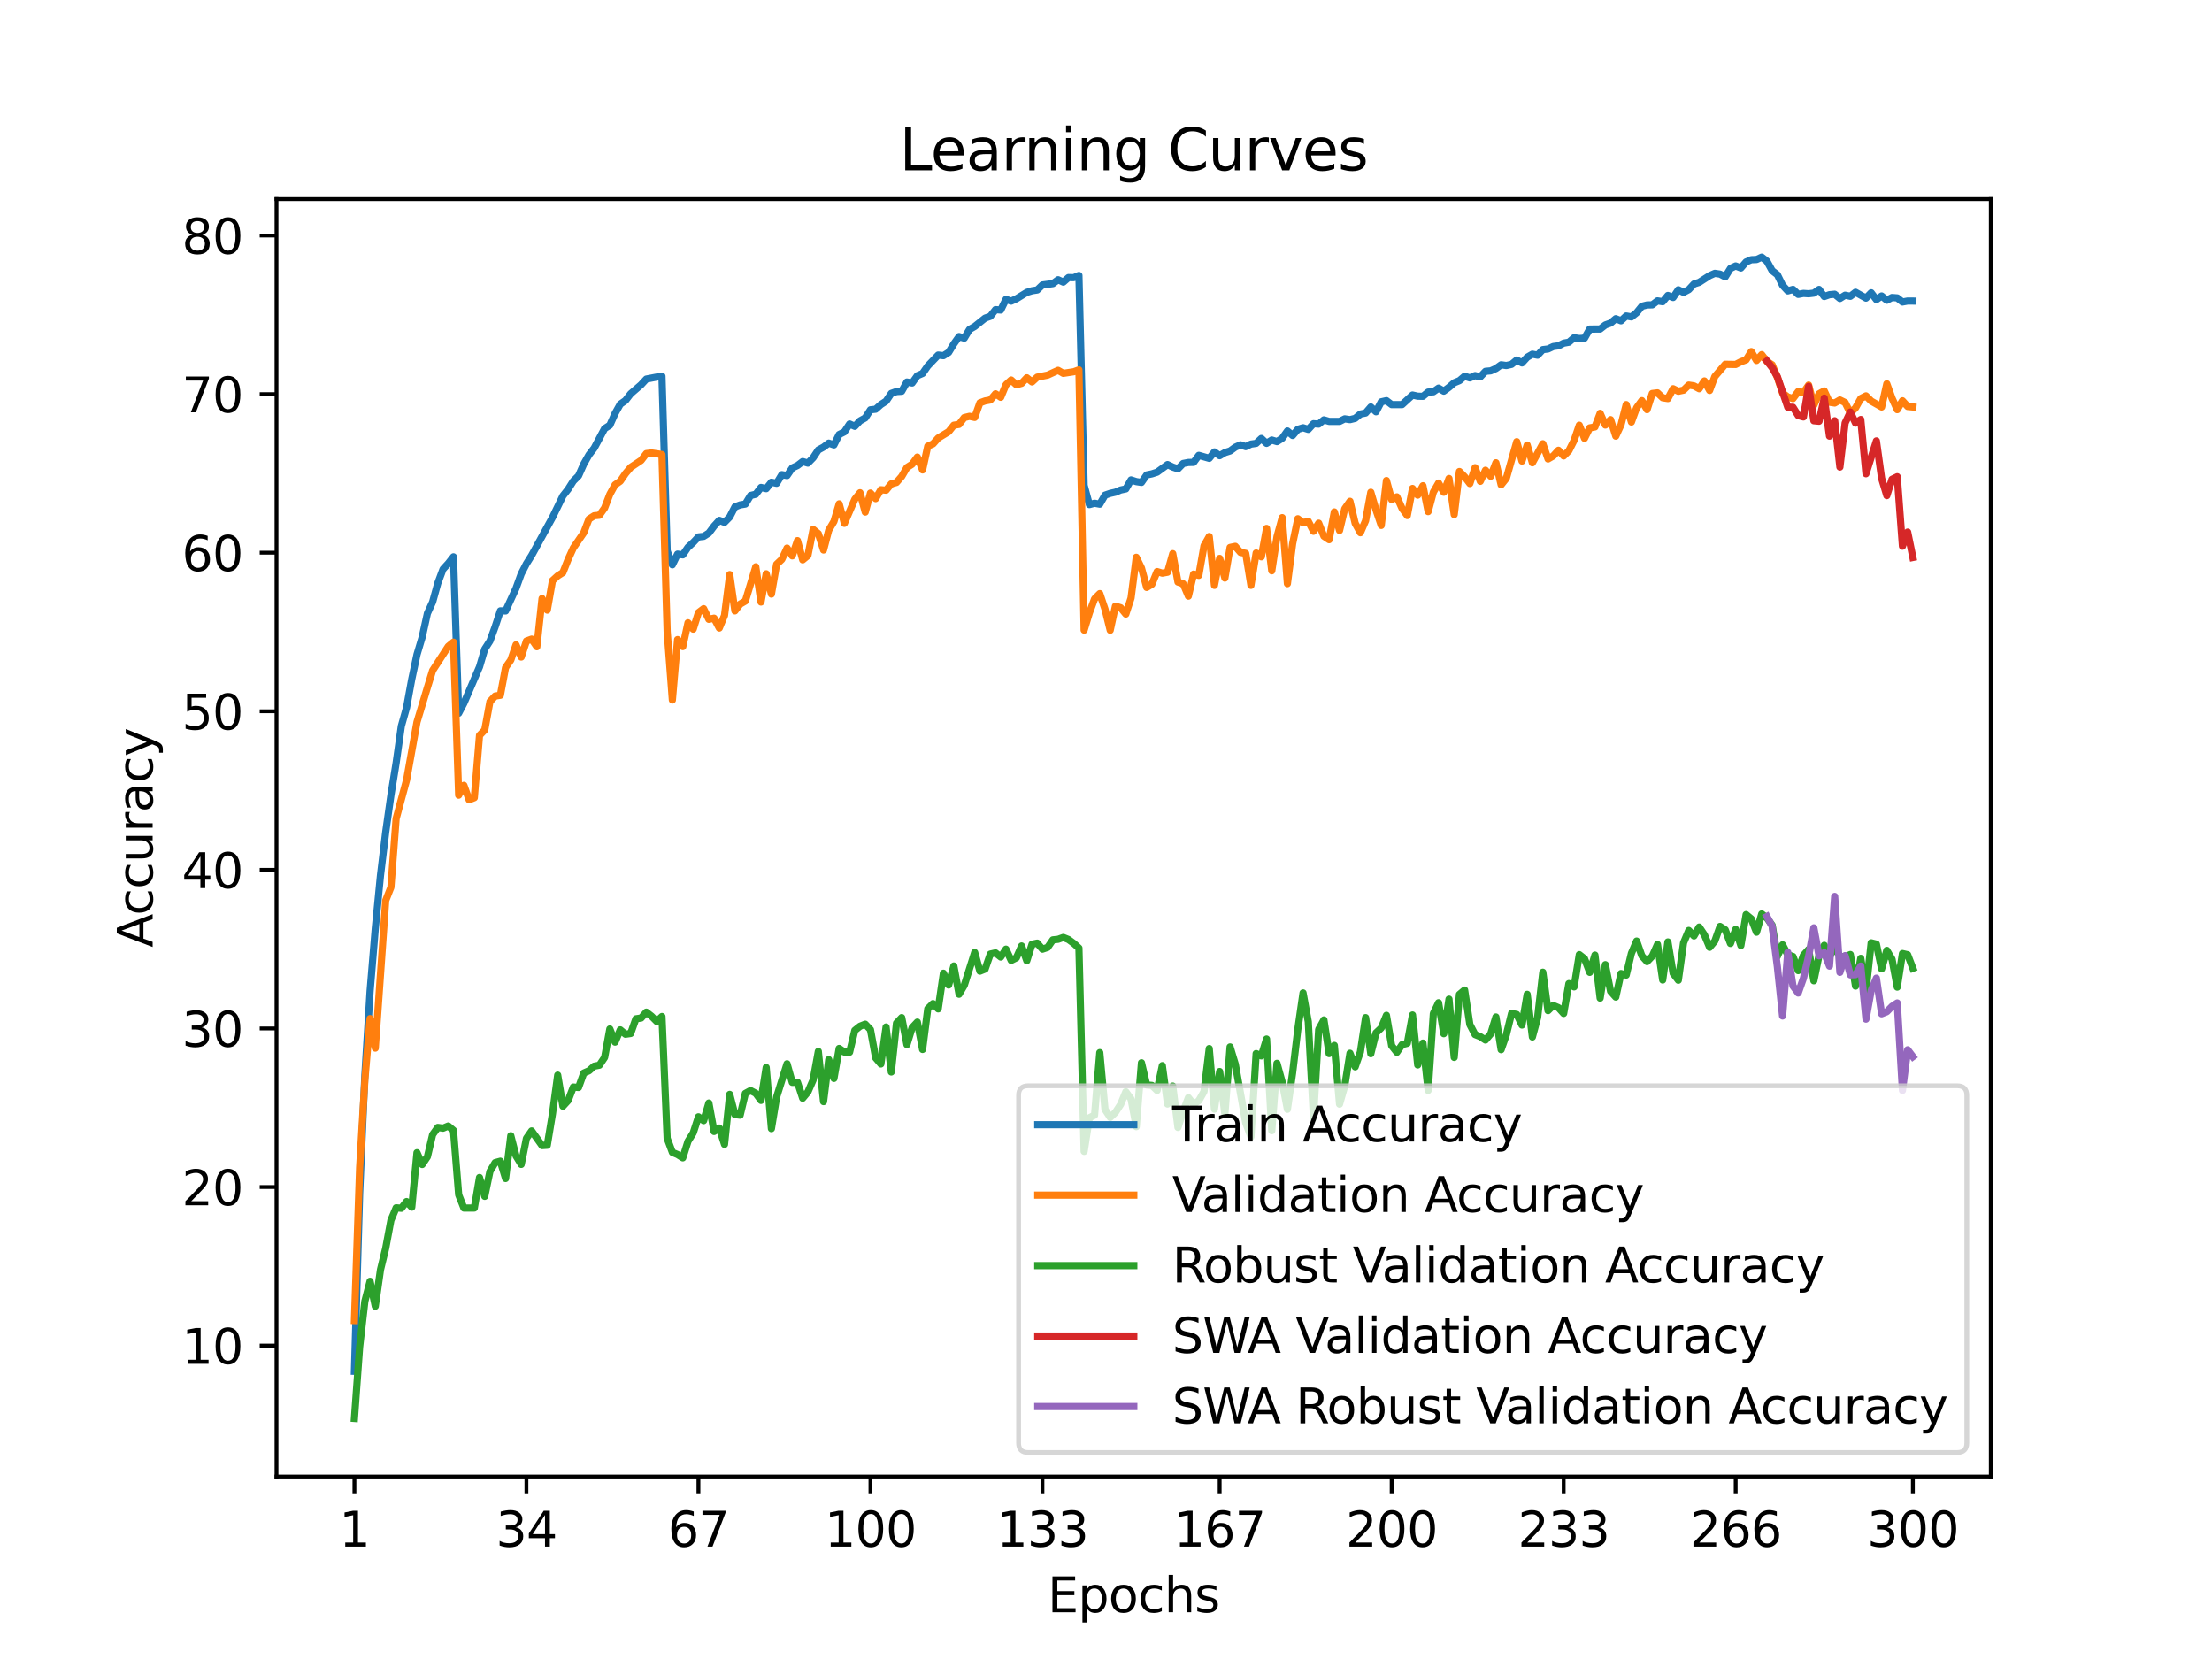 <?xml version="1.0" encoding="utf-8" standalone="no"?>
<!DOCTYPE svg PUBLIC "-//W3C//DTD SVG 1.1//EN"
  "http://www.w3.org/Graphics/SVG/1.1/DTD/svg11.dtd">
<svg xmlns:xlink="http://www.w3.org/1999/xlink" width="460.8pt" height="345.6pt" viewBox="0 0 460.8 345.6" xmlns="http://www.w3.org/2000/svg" version="1.1">
 <defs>
  <style type="text/css">*{stroke-linejoin: round; stroke-linecap: butt}</style>
 </defs>
 <g id="figure_1">
  <g id="patch_1">
   <path d="M 0 345.6 
L 460.8 345.6 
L 460.8 0 
L 0 0 
z
" style="fill: #ffffff"/>
  </g>
  <g id="axes_1">
   <g id="patch_2">
    <path d="M 57.6 307.584 
L 414.72 307.584 
L 414.72 41.472 
L 57.6 41.472 
z
" style="fill: #ffffff"/>
   </g>
   <g id="matplotlib.axis_1">
    <g id="xtick_1">
     <g id="line2d_1">
      <defs>
       <path id="m6e10085f2f" d="M 0 0 
L 0 3.5 
" style="stroke: #000000; stroke-width: 0.8"/>
      </defs>
      <g>
       <use xlink:href="#m6e10085f2f" x="73.833" y="307.584" style="stroke: #000000; stroke-width: 0.8"/>
      </g>
     </g>
     <g id="text_1">
      <!-- 1 -->
      <g transform="translate(70.651 322.182) scale(0.1 -0.1)">
       <defs>
        <path id="DejaVuSans-31" d="M 794 531 
L 1825 531 
L 1825 4091 
L 703 3866 
L 703 4441 
L 1819 4666 
L 2450 4666 
L 2450 531 
L 3481 531 
L 3481 0 
L 794 0 
L 794 531 
z
" transform="scale(0.016)"/>
       </defs>
       <use xlink:href="#DejaVuSans-31"/>
      </g>
     </g>
    </g>
    <g id="xtick_2">
     <g id="line2d_2">
      <g>
       <use xlink:href="#m6e10085f2f" x="109.664" y="307.584" style="stroke: #000000; stroke-width: 0.8"/>
      </g>
     </g>
     <g id="text_2">
      <!-- 34 -->
      <g transform="translate(103.302 322.182) scale(0.1 -0.1)">
       <defs>
        <path id="DejaVuSans-33" d="M 2597 2516 
Q 3050 2419 3304 2112 
Q 3559 1806 3559 1356 
Q 3559 666 3084 287 
Q 2609 -91 1734 -91 
Q 1441 -91 1130 -33 
Q 819 25 488 141 
L 488 750 
Q 750 597 1062 519 
Q 1375 441 1716 441 
Q 2309 441 2620 675 
Q 2931 909 2931 1356 
Q 2931 1769 2642 2001 
Q 2353 2234 1838 2234 
L 1294 2234 
L 1294 2753 
L 1863 2753 
Q 2328 2753 2575 2939 
Q 2822 3125 2822 3475 
Q 2822 3834 2567 4026 
Q 2313 4219 1838 4219 
Q 1578 4219 1281 4162 
Q 984 4106 628 3988 
L 628 4550 
Q 988 4650 1302 4700 
Q 1616 4750 1894 4750 
Q 2613 4750 3031 4423 
Q 3450 4097 3450 3541 
Q 3450 3153 3228 2886 
Q 3006 2619 2597 2516 
z
" transform="scale(0.016)"/>
        <path id="DejaVuSans-34" d="M 2419 4116 
L 825 1625 
L 2419 1625 
L 2419 4116 
z
M 2253 4666 
L 3047 4666 
L 3047 1625 
L 3713 1625 
L 3713 1100 
L 3047 1100 
L 3047 0 
L 2419 0 
L 2419 1100 
L 313 1100 
L 313 1709 
L 2253 4666 
z
" transform="scale(0.016)"/>
       </defs>
       <use xlink:href="#DejaVuSans-33"/>
       <use xlink:href="#DejaVuSans-34" x="63.623"/>
      </g>
     </g>
    </g>
    <g id="xtick_3">
     <g id="line2d_3">
      <g>
       <use xlink:href="#m6e10085f2f" x="145.496" y="307.584" style="stroke: #000000; stroke-width: 0.8"/>
      </g>
     </g>
     <g id="text_3">
      <!-- 67 -->
      <g transform="translate(139.133 322.182) scale(0.1 -0.1)">
       <defs>
        <path id="DejaVuSans-36" d="M 2113 2584 
Q 1688 2584 1439 2293 
Q 1191 2003 1191 1497 
Q 1191 994 1439 701 
Q 1688 409 2113 409 
Q 2538 409 2786 701 
Q 3034 994 3034 1497 
Q 3034 2003 2786 2293 
Q 2538 2584 2113 2584 
z
M 3366 4563 
L 3366 3988 
Q 3128 4100 2886 4159 
Q 2644 4219 2406 4219 
Q 1781 4219 1451 3797 
Q 1122 3375 1075 2522 
Q 1259 2794 1537 2939 
Q 1816 3084 2150 3084 
Q 2853 3084 3261 2657 
Q 3669 2231 3669 1497 
Q 3669 778 3244 343 
Q 2819 -91 2113 -91 
Q 1303 -91 875 529 
Q 447 1150 447 2328 
Q 447 3434 972 4092 
Q 1497 4750 2381 4750 
Q 2619 4750 2861 4703 
Q 3103 4656 3366 4563 
z
" transform="scale(0.016)"/>
        <path id="DejaVuSans-37" d="M 525 4666 
L 3525 4666 
L 3525 4397 
L 1831 0 
L 1172 0 
L 2766 4134 
L 525 4134 
L 525 4666 
z
" transform="scale(0.016)"/>
       </defs>
       <use xlink:href="#DejaVuSans-36"/>
       <use xlink:href="#DejaVuSans-37" x="63.623"/>
      </g>
     </g>
    </g>
    <g id="xtick_4">
     <g id="line2d_4">
      <g>
       <use xlink:href="#m6e10085f2f" x="181.327" y="307.584" style="stroke: #000000; stroke-width: 0.8"/>
      </g>
     </g>
     <g id="text_4">
      <!-- 100 -->
      <g transform="translate(171.783 322.182) scale(0.1 -0.1)">
       <defs>
        <path id="DejaVuSans-30" d="M 2034 4250 
Q 1547 4250 1301 3770 
Q 1056 3291 1056 2328 
Q 1056 1369 1301 889 
Q 1547 409 2034 409 
Q 2525 409 2770 889 
Q 3016 1369 3016 2328 
Q 3016 3291 2770 3770 
Q 2525 4250 2034 4250 
z
M 2034 4750 
Q 2819 4750 3233 4129 
Q 3647 3509 3647 2328 
Q 3647 1150 3233 529 
Q 2819 -91 2034 -91 
Q 1250 -91 836 529 
Q 422 1150 422 2328 
Q 422 3509 836 4129 
Q 1250 4750 2034 4750 
z
" transform="scale(0.016)"/>
       </defs>
       <use xlink:href="#DejaVuSans-31"/>
       <use xlink:href="#DejaVuSans-30" x="63.623"/>
       <use xlink:href="#DejaVuSans-30" x="127.246"/>
      </g>
     </g>
    </g>
    <g id="xtick_5">
     <g id="line2d_5">
      <g>
       <use xlink:href="#m6e10085f2f" x="217.158" y="307.584" style="stroke: #000000; stroke-width: 0.8"/>
      </g>
     </g>
     <g id="text_5">
      <!-- 133 -->
      <g transform="translate(207.615 322.182) scale(0.1 -0.1)">
       <use xlink:href="#DejaVuSans-31"/>
       <use xlink:href="#DejaVuSans-33" x="63.623"/>
       <use xlink:href="#DejaVuSans-33" x="127.246"/>
      </g>
     </g>
    </g>
    <g id="xtick_6">
     <g id="line2d_6">
      <g>
       <use xlink:href="#m6e10085f2f" x="254.076" y="307.584" style="stroke: #000000; stroke-width: 0.8"/>
      </g>
     </g>
     <g id="text_6">
      <!-- 167 -->
      <g transform="translate(244.532 322.182) scale(0.1 -0.1)">
       <use xlink:href="#DejaVuSans-31"/>
       <use xlink:href="#DejaVuSans-36" x="63.623"/>
       <use xlink:href="#DejaVuSans-37" x="127.246"/>
      </g>
     </g>
    </g>
    <g id="xtick_7">
     <g id="line2d_7">
      <g>
       <use xlink:href="#m6e10085f2f" x="289.907" y="307.584" style="stroke: #000000; stroke-width: 0.8"/>
      </g>
     </g>
     <g id="text_7">
      <!-- 200 -->
      <g transform="translate(280.363 322.182) scale(0.1 -0.1)">
       <defs>
        <path id="DejaVuSans-32" d="M 1228 531 
L 3431 531 
L 3431 0 
L 469 0 
L 469 531 
Q 828 903 1448 1529 
Q 2069 2156 2228 2338 
Q 2531 2678 2651 2914 
Q 2772 3150 2772 3378 
Q 2772 3750 2511 3984 
Q 2250 4219 1831 4219 
Q 1534 4219 1204 4116 
Q 875 4013 500 3803 
L 500 4441 
Q 881 4594 1212 4672 
Q 1544 4750 1819 4750 
Q 2544 4750 2975 4387 
Q 3406 4025 3406 3419 
Q 3406 3131 3298 2873 
Q 3191 2616 2906 2266 
Q 2828 2175 2409 1742 
Q 1991 1309 1228 531 
z
" transform="scale(0.016)"/>
       </defs>
       <use xlink:href="#DejaVuSans-32"/>
       <use xlink:href="#DejaVuSans-30" x="63.623"/>
       <use xlink:href="#DejaVuSans-30" x="127.246"/>
      </g>
     </g>
    </g>
    <g id="xtick_8">
     <g id="line2d_8">
      <g>
       <use xlink:href="#m6e10085f2f" x="325.739" y="307.584" style="stroke: #000000; stroke-width: 0.8"/>
      </g>
     </g>
     <g id="text_8">
      <!-- 233 -->
      <g transform="translate(316.195 322.182) scale(0.1 -0.1)">
       <use xlink:href="#DejaVuSans-32"/>
       <use xlink:href="#DejaVuSans-33" x="63.623"/>
       <use xlink:href="#DejaVuSans-33" x="127.246"/>
      </g>
     </g>
    </g>
    <g id="xtick_9">
     <g id="line2d_9">
      <g>
       <use xlink:href="#m6e10085f2f" x="361.57" y="307.584" style="stroke: #000000; stroke-width: 0.8"/>
      </g>
     </g>
     <g id="text_9">
      <!-- 266 -->
      <g transform="translate(352.026 322.182) scale(0.1 -0.1)">
       <use xlink:href="#DejaVuSans-32"/>
       <use xlink:href="#DejaVuSans-36" x="63.623"/>
       <use xlink:href="#DejaVuSans-36" x="127.246"/>
      </g>
     </g>
    </g>
    <g id="xtick_10">
     <g id="line2d_10">
      <g>
       <use xlink:href="#m6e10085f2f" x="398.487" y="307.584" style="stroke: #000000; stroke-width: 0.8"/>
      </g>
     </g>
     <g id="text_10">
      <!-- 300 -->
      <g transform="translate(388.944 322.182) scale(0.1 -0.1)">
       <use xlink:href="#DejaVuSans-33"/>
       <use xlink:href="#DejaVuSans-30" x="63.623"/>
       <use xlink:href="#DejaVuSans-30" x="127.246"/>
      </g>
     </g>
    </g>
    <g id="text_11">
     <!-- Epochs -->
     <g transform="translate(218.244 335.861) scale(0.1 -0.1)">
      <defs>
       <path id="DejaVuSans-45" d="M 628 4666 
L 3578 4666 
L 3578 4134 
L 1259 4134 
L 1259 2753 
L 3481 2753 
L 3481 2222 
L 1259 2222 
L 1259 531 
L 3634 531 
L 3634 0 
L 628 0 
L 628 4666 
z
" transform="scale(0.016)"/>
       <path id="DejaVuSans-70" d="M 1159 525 
L 1159 -1331 
L 581 -1331 
L 581 3500 
L 1159 3500 
L 1159 2969 
Q 1341 3281 1617 3432 
Q 1894 3584 2278 3584 
Q 2916 3584 3314 3078 
Q 3713 2572 3713 1747 
Q 3713 922 3314 415 
Q 2916 -91 2278 -91 
Q 1894 -91 1617 61 
Q 1341 213 1159 525 
z
M 3116 1747 
Q 3116 2381 2855 2742 
Q 2594 3103 2138 3103 
Q 1681 3103 1420 2742 
Q 1159 2381 1159 1747 
Q 1159 1113 1420 752 
Q 1681 391 2138 391 
Q 2594 391 2855 752 
Q 3116 1113 3116 1747 
z
" transform="scale(0.016)"/>
       <path id="DejaVuSans-6f" d="M 1959 3097 
Q 1497 3097 1228 2736 
Q 959 2375 959 1747 
Q 959 1119 1226 758 
Q 1494 397 1959 397 
Q 2419 397 2687 759 
Q 2956 1122 2956 1747 
Q 2956 2369 2687 2733 
Q 2419 3097 1959 3097 
z
M 1959 3584 
Q 2709 3584 3137 3096 
Q 3566 2609 3566 1747 
Q 3566 888 3137 398 
Q 2709 -91 1959 -91 
Q 1206 -91 779 398 
Q 353 888 353 1747 
Q 353 2609 779 3096 
Q 1206 3584 1959 3584 
z
" transform="scale(0.016)"/>
       <path id="DejaVuSans-63" d="M 3122 3366 
L 3122 2828 
Q 2878 2963 2633 3030 
Q 2388 3097 2138 3097 
Q 1578 3097 1268 2742 
Q 959 2388 959 1747 
Q 959 1106 1268 751 
Q 1578 397 2138 397 
Q 2388 397 2633 464 
Q 2878 531 3122 666 
L 3122 134 
Q 2881 22 2623 -34 
Q 2366 -91 2075 -91 
Q 1284 -91 818 406 
Q 353 903 353 1747 
Q 353 2603 823 3093 
Q 1294 3584 2113 3584 
Q 2378 3584 2631 3529 
Q 2884 3475 3122 3366 
z
" transform="scale(0.016)"/>
       <path id="DejaVuSans-68" d="M 3513 2113 
L 3513 0 
L 2938 0 
L 2938 2094 
Q 2938 2591 2744 2837 
Q 2550 3084 2163 3084 
Q 1697 3084 1428 2787 
Q 1159 2491 1159 1978 
L 1159 0 
L 581 0 
L 581 4863 
L 1159 4863 
L 1159 2956 
Q 1366 3272 1645 3428 
Q 1925 3584 2291 3584 
Q 2894 3584 3203 3211 
Q 3513 2838 3513 2113 
z
" transform="scale(0.016)"/>
       <path id="DejaVuSans-73" d="M 2834 3397 
L 2834 2853 
Q 2591 2978 2328 3040 
Q 2066 3103 1784 3103 
Q 1356 3103 1142 2972 
Q 928 2841 928 2578 
Q 928 2378 1081 2264 
Q 1234 2150 1697 2047 
L 1894 2003 
Q 2506 1872 2764 1633 
Q 3022 1394 3022 966 
Q 3022 478 2636 193 
Q 2250 -91 1575 -91 
Q 1294 -91 989 -36 
Q 684 19 347 128 
L 347 722 
Q 666 556 975 473 
Q 1284 391 1588 391 
Q 1994 391 2212 530 
Q 2431 669 2431 922 
Q 2431 1156 2273 1281 
Q 2116 1406 1581 1522 
L 1381 1569 
Q 847 1681 609 1914 
Q 372 2147 372 2553 
Q 372 3047 722 3315 
Q 1072 3584 1716 3584 
Q 2034 3584 2315 3537 
Q 2597 3491 2834 3397 
z
" transform="scale(0.016)"/>
      </defs>
      <use xlink:href="#DejaVuSans-45"/>
      <use xlink:href="#DejaVuSans-70" x="63.184"/>
      <use xlink:href="#DejaVuSans-6f" x="126.66"/>
      <use xlink:href="#DejaVuSans-63" x="187.842"/>
      <use xlink:href="#DejaVuSans-68" x="242.822"/>
      <use xlink:href="#DejaVuSans-73" x="306.201"/>
     </g>
    </g>
   </g>
   <g id="matplotlib.axis_2">
    <g id="ytick_1">
     <g id="line2d_11">
      <defs>
       <path id="mb7a55e548b" d="M 0 0 
L -3.5 0 
" style="stroke: #000000; stroke-width: 0.8"/>
      </defs>
      <g>
       <use xlink:href="#mb7a55e548b" x="57.6" y="280.314" style="stroke: #000000; stroke-width: 0.8"/>
      </g>
     </g>
     <g id="text_12">
      <!-- 10 -->
      <g transform="translate(37.875 284.114) scale(0.1 -0.1)">
       <use xlink:href="#DejaVuSans-31"/>
       <use xlink:href="#DejaVuSans-30" x="63.623"/>
      </g>
     </g>
    </g>
    <g id="ytick_2">
     <g id="line2d_12">
      <g>
       <use xlink:href="#mb7a55e548b" x="57.6" y="247.279" style="stroke: #000000; stroke-width: 0.8"/>
      </g>
     </g>
     <g id="text_13">
      <!-- 20 -->
      <g transform="translate(37.875 251.078) scale(0.1 -0.1)">
       <use xlink:href="#DejaVuSans-32"/>
       <use xlink:href="#DejaVuSans-30" x="63.623"/>
      </g>
     </g>
    </g>
    <g id="ytick_3">
     <g id="line2d_13">
      <g>
       <use xlink:href="#mb7a55e548b" x="57.6" y="214.243" style="stroke: #000000; stroke-width: 0.8"/>
      </g>
     </g>
     <g id="text_14">
      <!-- 30 -->
      <g transform="translate(37.875 218.042) scale(0.1 -0.1)">
       <use xlink:href="#DejaVuSans-33"/>
       <use xlink:href="#DejaVuSans-30" x="63.623"/>
      </g>
     </g>
    </g>
    <g id="ytick_4">
     <g id="line2d_14">
      <g>
       <use xlink:href="#mb7a55e548b" x="57.6" y="181.207" style="stroke: #000000; stroke-width: 0.8"/>
      </g>
     </g>
     <g id="text_15">
      <!-- 40 -->
      <g transform="translate(37.875 185.006) scale(0.1 -0.1)">
       <use xlink:href="#DejaVuSans-34"/>
       <use xlink:href="#DejaVuSans-30" x="63.623"/>
      </g>
     </g>
    </g>
    <g id="ytick_5">
     <g id="line2d_15">
      <g>
       <use xlink:href="#mb7a55e548b" x="57.6" y="148.171" style="stroke: #000000; stroke-width: 0.8"/>
      </g>
     </g>
     <g id="text_16">
      <!-- 50 -->
      <g transform="translate(37.875 151.971) scale(0.1 -0.1)">
       <defs>
        <path id="DejaVuSans-35" d="M 691 4666 
L 3169 4666 
L 3169 4134 
L 1269 4134 
L 1269 2991 
Q 1406 3038 1543 3061 
Q 1681 3084 1819 3084 
Q 2600 3084 3056 2656 
Q 3513 2228 3513 1497 
Q 3513 744 3044 326 
Q 2575 -91 1722 -91 
Q 1428 -91 1123 -41 
Q 819 9 494 109 
L 494 744 
Q 775 591 1075 516 
Q 1375 441 1709 441 
Q 2250 441 2565 725 
Q 2881 1009 2881 1497 
Q 2881 1984 2565 2268 
Q 2250 2553 1709 2553 
Q 1456 2553 1204 2497 
Q 953 2441 691 2322 
L 691 4666 
z
" transform="scale(0.016)"/>
       </defs>
       <use xlink:href="#DejaVuSans-35"/>
       <use xlink:href="#DejaVuSans-30" x="63.623"/>
      </g>
     </g>
    </g>
    <g id="ytick_6">
     <g id="line2d_16">
      <g>
       <use xlink:href="#mb7a55e548b" x="57.6" y="115.136" style="stroke: #000000; stroke-width: 0.8"/>
      </g>
     </g>
     <g id="text_17">
      <!-- 60 -->
      <g transform="translate(37.875 118.935) scale(0.1 -0.1)">
       <use xlink:href="#DejaVuSans-36"/>
       <use xlink:href="#DejaVuSans-30" x="63.623"/>
      </g>
     </g>
    </g>
    <g id="ytick_7">
     <g id="line2d_17">
      <g>
       <use xlink:href="#mb7a55e548b" x="57.6" y="82.1" style="stroke: #000000; stroke-width: 0.8"/>
      </g>
     </g>
     <g id="text_18">
      <!-- 70 -->
      <g transform="translate(37.875 85.899) scale(0.1 -0.1)">
       <use xlink:href="#DejaVuSans-37"/>
       <use xlink:href="#DejaVuSans-30" x="63.623"/>
      </g>
     </g>
    </g>
    <g id="ytick_8">
     <g id="line2d_18">
      <g>
       <use xlink:href="#mb7a55e548b" x="57.6" y="49.064" style="stroke: #000000; stroke-width: 0.8"/>
      </g>
     </g>
     <g id="text_19">
      <!-- 80 -->
      <g transform="translate(37.875 52.863) scale(0.1 -0.1)">
       <defs>
        <path id="DejaVuSans-38" d="M 2034 2216 
Q 1584 2216 1326 1975 
Q 1069 1734 1069 1313 
Q 1069 891 1326 650 
Q 1584 409 2034 409 
Q 2484 409 2743 651 
Q 3003 894 3003 1313 
Q 3003 1734 2745 1975 
Q 2488 2216 2034 2216 
z
M 1403 2484 
Q 997 2584 770 2862 
Q 544 3141 544 3541 
Q 544 4100 942 4425 
Q 1341 4750 2034 4750 
Q 2731 4750 3128 4425 
Q 3525 4100 3525 3541 
Q 3525 3141 3298 2862 
Q 3072 2584 2669 2484 
Q 3125 2378 3379 2068 
Q 3634 1759 3634 1313 
Q 3634 634 3220 271 
Q 2806 -91 2034 -91 
Q 1263 -91 848 271 
Q 434 634 434 1313 
Q 434 1759 690 2068 
Q 947 2378 1403 2484 
z
M 1172 3481 
Q 1172 3119 1398 2916 
Q 1625 2713 2034 2713 
Q 2441 2713 2670 2916 
Q 2900 3119 2900 3481 
Q 2900 3844 2670 4047 
Q 2441 4250 2034 4250 
Q 1625 4250 1398 4047 
Q 1172 3844 1172 3481 
z
" transform="scale(0.016)"/>
       </defs>
       <use xlink:href="#DejaVuSans-38"/>
       <use xlink:href="#DejaVuSans-30" x="63.623"/>
      </g>
     </g>
    </g>
    <g id="text_20">
     <!-- Accuracy -->
     <g transform="translate(31.795 197.356) rotate(-90) scale(0.1 -0.1)">
      <defs>
       <path id="DejaVuSans-41" d="M 2188 4044 
L 1331 1722 
L 3047 1722 
L 2188 4044 
z
M 1831 4666 
L 2547 4666 
L 4325 0 
L 3669 0 
L 3244 1197 
L 1141 1197 
L 716 0 
L 50 0 
L 1831 4666 
z
" transform="scale(0.016)"/>
       <path id="DejaVuSans-75" d="M 544 1381 
L 544 3500 
L 1119 3500 
L 1119 1403 
Q 1119 906 1312 657 
Q 1506 409 1894 409 
Q 2359 409 2629 706 
Q 2900 1003 2900 1516 
L 2900 3500 
L 3475 3500 
L 3475 0 
L 2900 0 
L 2900 538 
Q 2691 219 2414 64 
Q 2138 -91 1772 -91 
Q 1169 -91 856 284 
Q 544 659 544 1381 
z
M 1991 3584 
L 1991 3584 
z
" transform="scale(0.016)"/>
       <path id="DejaVuSans-72" d="M 2631 2963 
Q 2534 3019 2420 3045 
Q 2306 3072 2169 3072 
Q 1681 3072 1420 2755 
Q 1159 2438 1159 1844 
L 1159 0 
L 581 0 
L 581 3500 
L 1159 3500 
L 1159 2956 
Q 1341 3275 1631 3429 
Q 1922 3584 2338 3584 
Q 2397 3584 2469 3576 
Q 2541 3569 2628 3553 
L 2631 2963 
z
" transform="scale(0.016)"/>
       <path id="DejaVuSans-61" d="M 2194 1759 
Q 1497 1759 1228 1600 
Q 959 1441 959 1056 
Q 959 750 1161 570 
Q 1363 391 1709 391 
Q 2188 391 2477 730 
Q 2766 1069 2766 1631 
L 2766 1759 
L 2194 1759 
z
M 3341 1997 
L 3341 0 
L 2766 0 
L 2766 531 
Q 2569 213 2275 61 
Q 1981 -91 1556 -91 
Q 1019 -91 701 211 
Q 384 513 384 1019 
Q 384 1609 779 1909 
Q 1175 2209 1959 2209 
L 2766 2209 
L 2766 2266 
Q 2766 2663 2505 2880 
Q 2244 3097 1772 3097 
Q 1472 3097 1187 3025 
Q 903 2953 641 2809 
L 641 3341 
Q 956 3463 1253 3523 
Q 1550 3584 1831 3584 
Q 2591 3584 2966 3190 
Q 3341 2797 3341 1997 
z
" transform="scale(0.016)"/>
       <path id="DejaVuSans-79" d="M 2059 -325 
Q 1816 -950 1584 -1140 
Q 1353 -1331 966 -1331 
L 506 -1331 
L 506 -850 
L 844 -850 
Q 1081 -850 1212 -737 
Q 1344 -625 1503 -206 
L 1606 56 
L 191 3500 
L 800 3500 
L 1894 763 
L 2988 3500 
L 3597 3500 
L 2059 -325 
z
" transform="scale(0.016)"/>
      </defs>
      <use xlink:href="#DejaVuSans-41"/>
      <use xlink:href="#DejaVuSans-63" x="66.658"/>
      <use xlink:href="#DejaVuSans-63" x="121.639"/>
      <use xlink:href="#DejaVuSans-75" x="176.619"/>
      <use xlink:href="#DejaVuSans-72" x="239.998"/>
      <use xlink:href="#DejaVuSans-61" x="281.111"/>
      <use xlink:href="#DejaVuSans-63" x="342.391"/>
      <use xlink:href="#DejaVuSans-79" x="397.371"/>
     </g>
    </g>
   </g>
   <g id="line2d_19">
    <path d="M 73.833 285.663 
L 74.919 248.553 
L 76.004 224.028 
L 77.09 206.507 
L 78.176 193.43 
L 79.262 182.339 
L 80.348 173.342 
L 81.433 165.651 
L 82.519 158.931 
L 83.605 151.262 
L 84.691 147.403 
L 85.777 141.473 
L 86.862 136.361 
L 87.948 132.714 
L 89.034 127.784 
L 90.12 125.402 
L 91.206 121.474 
L 92.291 118.566 
L 93.377 117.377 
L 94.463 115.996 
L 95.549 148.576 
L 96.635 146.498 
L 99.892 138.912 
L 100.978 135.225 
L 102.064 133.53 
L 103.149 130.553 
L 104.235 127.249 
L 105.321 127.276 
L 107.493 122.551 
L 108.578 119.551 
L 109.664 117.433 
L 110.75 115.705 
L 115.093 107.786 
L 117.265 103.302 
L 118.351 101.921 
L 119.436 100.203 
L 120.522 99.113 
L 121.608 96.668 
L 122.694 94.748 
L 123.78 93.341 
L 125.951 89.277 
L 127.037 88.583 
L 128.123 86.138 
L 129.209 84.202 
L 130.294 83.436 
L 131.38 82.028 
L 133.552 80.145 
L 134.638 78.965 
L 136.809 78.549 
L 137.895 78.371 
L 138.981 114.777 
L 140.067 117.658 
L 141.152 115.431 
L 142.238 115.586 
L 143.324 114.004 
L 144.41 113.009 
L 145.496 111.853 
L 146.581 111.737 
L 147.667 111.043 
L 148.753 109.593 
L 149.839 108.4 
L 150.925 108.81 
L 152.01 107.703 
L 153.096 105.595 
L 154.182 105.182 
L 155.268 105.004 
L 156.354 103.22 
L 157.439 102.959 
L 158.525 101.544 
L 159.611 101.799 
L 160.697 100.457 
L 161.783 100.679 
L 162.868 98.878 
L 163.954 99.07 
L 165.04 97.484 
L 166.126 96.978 
L 167.212 96.152 
L 168.297 96.473 
L 169.383 95.363 
L 170.469 93.727 
L 171.555 93.136 
L 172.641 92.31 
L 173.726 92.683 
L 174.812 90.513 
L 175.898 89.971 
L 176.984 88.322 
L 178.07 88.808 
L 179.155 87.668 
L 180.241 87.063 
L 181.327 85.365 
L 182.413 85.243 
L 183.499 84.275 
L 184.584 83.571 
L 185.67 81.952 
L 186.756 81.566 
L 187.842 81.506 
L 188.928 79.583 
L 190.013 79.781 
L 191.099 78.262 
L 192.185 77.796 
L 193.271 76.233 
L 195.442 73.967 
L 196.528 74.092 
L 197.614 73.415 
L 198.7 71.637 
L 199.786 70.117 
L 200.871 70.448 
L 201.957 68.637 
L 203.043 68.01 
L 205.215 66.272 
L 206.3 65.892 
L 207.386 64.504 
L 208.472 64.583 
L 209.558 62.36 
L 210.644 62.733 
L 211.729 62.244 
L 213.901 60.909 
L 214.987 60.572 
L 216.073 60.404 
L 217.158 59.363 
L 219.33 59.082 
L 220.416 58.273 
L 221.502 58.765 
L 222.587 57.82 
L 223.673 57.843 
L 224.759 57.381 
L 225.845 101.112 
L 226.931 105.119 
L 228.016 104.835 
L 229.102 105.03 
L 230.188 103.154 
L 231.274 102.78 
L 232.36 102.539 
L 233.445 102.08 
L 234.531 101.852 
L 235.617 99.975 
L 236.703 100.329 
L 237.789 100.494 
L 238.875 98.938 
L 239.96 98.713 
L 241.046 98.363 
L 243.218 96.78 
L 244.304 97.299 
L 245.389 97.659 
L 246.475 96.549 
L 247.561 96.341 
L 248.647 96.318 
L 249.733 94.857 
L 251.904 95.478 
L 252.99 94.144 
L 254.076 94.927 
L 255.162 94.286 
L 256.247 93.939 
L 257.333 93.152 
L 258.419 92.664 
L 259.505 93.043 
L 260.591 92.515 
L 261.676 92.36 
L 262.762 91.339 
L 263.848 92.356 
L 264.934 91.666 
L 266.02 91.993 
L 267.105 91.312 
L 268.191 89.779 
L 269.277 90.717 
L 270.363 89.442 
L 271.449 89.105 
L 272.534 89.449 
L 273.62 88.266 
L 274.706 88.349 
L 275.792 87.46 
L 276.878 87.784 
L 279.049 87.79 
L 280.135 87.252 
L 281.221 87.42 
L 282.307 87.149 
L 283.392 86.254 
L 284.478 86.036 
L 285.564 84.774 
L 286.65 85.775 
L 287.736 83.707 
L 288.821 83.459 
L 289.907 84.288 
L 292.079 84.281 
L 294.25 82.292 
L 295.336 82.534 
L 296.422 82.56 
L 297.508 81.678 
L 298.594 81.615 
L 299.679 80.849 
L 300.765 81.48 
L 301.851 80.68 
L 302.937 79.735 
L 304.023 79.292 
L 305.108 78.374 
L 306.194 78.724 
L 307.28 78.239 
L 308.366 78.509 
L 309.452 77.35 
L 310.537 77.254 
L 311.623 76.772 
L 312.709 75.992 
L 313.795 76.144 
L 314.881 75.899 
L 315.966 75.001 
L 317.052 75.599 
L 318.138 74.416 
L 319.224 73.785 
L 320.31 73.993 
L 321.395 72.83 
L 322.481 72.698 
L 323.567 72.189 
L 324.653 72.04 
L 325.739 71.485 
L 326.824 71.294 
L 327.91 70.359 
L 328.996 70.524 
L 330.082 70.454 
L 331.168 68.551 
L 333.339 68.545 
L 334.425 67.696 
L 335.511 67.306 
L 336.597 66.391 
L 337.682 66.83 
L 338.768 65.826 
L 339.854 66.017 
L 340.94 65.148 
L 342.026 63.804 
L 343.111 63.529 
L 344.197 63.503 
L 345.283 62.677 
L 346.369 62.852 
L 347.455 61.55 
L 348.54 61.977 
L 349.626 60.364 
L 350.712 60.903 
L 351.798 60.334 
L 352.884 59.158 
L 353.969 58.815 
L 356.141 57.42 
L 357.227 56.938 
L 358.313 57.1 
L 359.398 57.671 
L 360.484 55.917 
L 361.57 55.402 
L 362.656 55.825 
L 363.742 54.569 
L 364.827 54.103 
L 365.913 54.067 
L 366.999 53.568 
L 368.085 54.411 
L 369.171 56.38 
L 370.256 57.222 
L 371.342 59.426 
L 372.428 60.599 
L 373.514 60.282 
L 374.6 61.326 
L 375.685 61.121 
L 376.771 61.193 
L 377.857 61.061 
L 378.943 60.292 
L 380.029 61.772 
L 381.114 61.392 
L 382.2 61.293 
L 383.286 62.181 
L 384.372 61.494 
L 385.458 61.725 
L 386.543 60.883 
L 388.715 62.105 
L 389.801 60.992 
L 390.887 62.423 
L 391.972 61.656 
L 393.058 62.551 
L 394.144 61.973 
L 395.23 62.059 
L 396.316 62.912 
L 397.401 62.713 
L 398.487 62.723 
L 398.487 62.723 
" clip-path="url(#p8d278c11f7)" style="fill: none; stroke: #1f77b4; stroke-width: 1.5; stroke-linecap: square"/>
   </g>
   <g id="line2d_20">
    <path d="M 73.833 275.095 
L 74.919 243.215 
L 76.004 225.012 
L 77.09 212.195 
L 78.176 218.339 
L 80.348 187.583 
L 81.433 184.841 
L 82.519 170.537 
L 84.691 162.509 
L 86.862 150.418 
L 89.034 143.216 
L 90.12 139.681 
L 93.377 134.66 
L 94.463 133.768 
L 95.549 165.647 
L 96.635 163.599 
L 97.72 166.605 
L 98.806 166.176 
L 99.892 153.193 
L 100.978 152.07 
L 102.064 146.156 
L 103.149 145 
L 104.235 144.835 
L 105.321 139.053 
L 106.407 137.501 
L 107.493 134.329 
L 108.578 136.873 
L 109.664 133.536 
L 110.75 133.14 
L 111.836 134.726 
L 112.922 124.683 
L 114.007 127.095 
L 115.093 120.95 
L 116.179 119.959 
L 117.265 119.265 
L 118.351 116.523 
L 119.436 114.145 
L 121.608 110.973 
L 122.694 108.132 
L 123.78 107.438 
L 124.865 107.339 
L 125.951 105.819 
L 127.037 102.978 
L 128.123 100.996 
L 129.209 100.236 
L 130.294 98.651 
L 131.38 97.362 
L 133.552 95.909 
L 134.638 94.488 
L 135.723 94.356 
L 137.895 94.686 
L 138.981 131.521 
L 140.067 145.826 
L 141.152 133.239 
L 142.238 134.693 
L 143.324 129.737 
L 144.41 131.059 
L 145.496 127.623 
L 146.581 126.797 
L 147.667 129.011 
L 148.753 128.779 
L 149.839 130.828 
L 150.925 128.218 
L 152.01 119.695 
L 153.096 127.26 
L 154.182 125.839 
L 155.268 125.211 
L 157.439 118.076 
L 158.525 125.41 
L 159.611 119.529 
L 160.697 123.758 
L 161.783 117.547 
L 162.868 116.523 
L 163.954 114.178 
L 165.04 115.796 
L 166.126 112.625 
L 167.212 116.622 
L 168.297 115.73 
L 169.383 110.279 
L 170.469 111.171 
L 171.555 114.574 
L 172.641 110.444 
L 173.726 108.628 
L 174.812 104.961 
L 175.898 109.024 
L 178.07 104.003 
L 179.155 102.648 
L 180.241 106.678 
L 181.327 102.714 
L 182.413 103.87 
L 183.499 102.02 
L 184.584 102.119 
L 185.67 100.798 
L 186.756 100.501 
L 187.842 99.245 
L 188.928 97.395 
L 190.013 96.702 
L 191.099 95.215 
L 192.185 97.891 
L 193.271 92.936 
L 194.357 92.473 
L 195.442 91.251 
L 197.614 89.929 
L 198.7 88.575 
L 199.786 88.41 
L 200.871 86.989 
L 201.957 86.725 
L 203.043 86.956 
L 204.129 83.917 
L 205.215 83.52 
L 206.3 83.322 
L 207.386 82.034 
L 208.472 82.761 
L 209.558 80.151 
L 210.644 79.16 
L 211.729 80.151 
L 212.815 79.853 
L 213.901 78.697 
L 214.987 79.556 
L 216.073 78.565 
L 218.244 78.136 
L 220.416 77.144 
L 221.502 77.772 
L 223.673 77.442 
L 224.759 77.045 
L 225.845 131.257 
L 226.931 127.689 
L 228.016 124.749 
L 229.102 123.659 
L 230.188 126.896 
L 231.274 131.29 
L 232.36 126.269 
L 233.445 126.599 
L 234.531 127.92 
L 235.617 124.584 
L 236.703 116.094 
L 237.789 118.34 
L 238.875 122.37 
L 239.96 121.71 
L 241.046 119.067 
L 242.132 119.397 
L 243.218 119.199 
L 244.304 115.334 
L 245.389 121.247 
L 246.475 121.611 
L 247.561 124.187 
L 248.647 119.595 
L 249.733 119.86 
L 250.818 113.682 
L 251.904 111.766 
L 252.99 121.941 
L 254.076 116.325 
L 255.162 120.421 
L 256.247 114.045 
L 257.333 113.814 
L 258.419 115.07 
L 259.505 115.268 
L 260.591 121.941 
L 261.676 115.202 
L 262.762 115.995 
L 263.848 110.081 
L 264.934 118.902 
L 266.02 111.799 
L 267.105 107.835 
L 268.191 121.578 
L 269.277 113.253 
L 270.363 108.066 
L 271.449 108.892 
L 272.534 108.594 
L 273.62 110.676 
L 274.706 108.991 
L 275.792 111.7 
L 276.878 112.427 
L 277.963 106.645 
L 279.049 110.511 
L 280.135 105.985 
L 281.221 104.432 
L 282.307 109.024 
L 283.392 110.973 
L 284.478 108.462 
L 285.564 102.549 
L 286.65 106.249 
L 287.736 109.453 
L 288.821 100.104 
L 289.907 104.069 
L 290.993 103.507 
L 292.079 105.919 
L 293.165 107.405 
L 294.25 101.756 
L 295.336 103.144 
L 296.422 101.194 
L 297.508 106.579 
L 298.594 102.516 
L 299.679 100.633 
L 300.765 102.549 
L 301.851 99.675 
L 302.937 107.207 
L 304.023 98.221 
L 305.108 99.311 
L 306.194 100.732 
L 307.28 97.428 
L 308.366 100.269 
L 309.452 97.957 
L 310.537 99.212 
L 311.623 96.404 
L 312.709 100.996 
L 313.795 99.642 
L 315.966 92.011 
L 317.052 96.041 
L 318.138 92.704 
L 319.224 96.404 
L 321.395 92.44 
L 322.481 95.611 
L 323.567 94.984 
L 324.653 93.794 
L 325.739 94.984 
L 326.824 93.894 
L 327.91 91.746 
L 328.996 88.575 
L 330.082 91.317 
L 331.168 89.136 
L 332.253 88.938 
L 333.339 86.097 
L 334.425 88.542 
L 335.511 87.419 
L 336.597 90.854 
L 337.682 88.509 
L 338.768 84.28 
L 339.854 87.914 
L 340.94 84.941 
L 342.026 83.454 
L 343.111 85.337 
L 344.197 81.968 
L 345.283 81.836 
L 346.369 82.86 
L 347.455 83.025 
L 348.54 80.977 
L 349.626 81.505 
L 350.712 81.274 
L 351.798 80.217 
L 352.884 80.382 
L 353.969 80.977 
L 355.055 79.358 
L 356.141 81.34 
L 357.227 78.433 
L 359.398 75.889 
L 361.57 75.922 
L 362.656 75.361 
L 363.742 74.964 
L 364.827 73.246 
L 365.913 75.096 
L 366.999 73.874 
L 368.085 75.294 
L 369.171 75.988 
L 370.256 78.631 
L 371.342 81.869 
L 372.428 82.694 
L 373.514 83.025 
L 374.6 81.571 
L 375.685 81.803 
L 376.771 80.217 
L 377.857 84.412 
L 378.943 82.034 
L 380.029 81.439 
L 381.114 83.785 
L 382.2 83.95 
L 383.286 83.322 
L 384.372 83.851 
L 385.458 86.031 
L 386.543 84.974 
L 387.629 83.025 
L 388.715 82.463 
L 389.801 83.553 
L 391.972 84.776 
L 393.058 79.952 
L 394.144 82.959 
L 395.23 85.337 
L 396.316 83.487 
L 397.401 84.677 
L 398.487 84.776 
L 398.487 84.776 
" clip-path="url(#p8d278c11f7)" style="fill: none; stroke: #ff7f0e; stroke-width: 1.5; stroke-linecap: square"/>
   </g>
   <g id="line2d_21">
    <path d="M 73.833 295.488 
L 74.919 280.588 
L 76.004 271.087 
L 77.09 266.918 
L 78.176 272.112 
L 79.262 264.503 
L 80.348 260.014 
L 81.433 254.205 
L 82.519 251.607 
L 83.605 251.699 
L 84.691 250.309 
L 85.777 251.471 
L 86.862 240.125 
L 87.948 242.585 
L 89.034 240.968 
L 90.12 236.365 
L 91.206 234.862 
L 92.291 235.021 
L 93.377 234.566 
L 94.463 235.477 
L 95.549 248.896 
L 96.635 251.653 
L 98.806 251.653 
L 99.892 245.296 
L 100.978 249.215 
L 102.064 244.021 
L 103.149 242.198 
L 104.235 241.902 
L 105.321 245.501 
L 106.407 236.593 
L 107.493 240.785 
L 108.578 242.562 
L 109.664 237.14 
L 110.75 235.591 
L 112.922 238.644 
L 114.007 238.575 
L 115.093 231.991 
L 116.179 223.971 
L 117.265 230.442 
L 118.351 229.257 
L 119.436 226.455 
L 120.522 226.546 
L 121.608 223.538 
L 122.694 223.06 
L 123.78 222.103 
L 124.865 221.898 
L 125.951 220.28 
L 127.037 214.357 
L 128.123 217.091 
L 129.209 214.539 
L 130.294 215.45 
L 131.38 215.291 
L 132.466 212.238 
L 133.552 212.078 
L 134.638 210.848 
L 135.723 211.691 
L 136.809 212.785 
L 137.895 211.759 
L 138.981 237.14 
L 140.067 240.056 
L 141.152 240.512 
L 142.238 241.195 
L 143.324 237.755 
L 144.41 236.001 
L 145.496 232.652 
L 146.581 233.449 
L 147.667 229.781 
L 148.753 235.705 
L 149.839 234.998 
L 150.925 238.393 
L 152.01 227.981 
L 153.096 232.173 
L 154.182 232.31 
L 155.268 227.776 
L 156.354 227.184 
L 157.439 227.753 
L 158.525 229.234 
L 159.611 222.376 
L 160.697 235.112 
L 161.783 228.528 
L 163.954 221.602 
L 165.04 225.475 
L 166.126 225.452 
L 167.212 228.779 
L 168.297 227.48 
L 169.383 224.974 
L 170.469 219.027 
L 171.555 229.485 
L 172.641 220.736 
L 173.726 224.655 
L 174.812 218.412 
L 175.898 219.164 
L 176.984 219.187 
L 178.07 214.653 
L 179.155 213.787 
L 180.241 213.354 
L 181.327 214.493 
L 182.413 220.372 
L 183.499 221.647 
L 184.584 213.947 
L 185.67 223.311 
L 186.756 213.149 
L 187.842 211.987 
L 188.928 217.615 
L 190.013 214.083 
L 191.099 212.921 
L 192.185 218.617 
L 193.271 210.142 
L 194.357 209.071 
L 195.442 210.165 
L 196.528 202.737 
L 197.614 205.198 
L 198.7 201.234 
L 199.786 207.112 
L 200.871 205.266 
L 203.043 198.408 
L 204.129 202.304 
L 205.215 201.872 
L 206.3 198.75 
L 207.386 198.5 
L 208.472 199.365 
L 209.558 197.725 
L 210.644 200.072 
L 211.729 199.525 
L 212.815 197.064 
L 213.901 200.14 
L 214.987 196.7 
L 216.073 196.472 
L 217.158 197.725 
L 218.244 197.36 
L 219.33 195.788 
L 220.416 195.674 
L 221.502 195.287 
L 222.587 195.72 
L 223.673 196.517 
L 224.759 197.497 
L 225.845 239.851 
L 226.931 232.857 
L 228.016 232.31 
L 229.102 219.278 
L 230.188 231.102 
L 231.274 232.766 
L 232.36 231.74 
L 233.445 230.077 
L 234.531 227.434 
L 235.617 228.938 
L 236.703 234.702 
L 237.789 221.397 
L 238.875 226.022 
L 239.96 226.113 
L 241.046 227.161 
L 242.132 221.989 
L 243.218 229.986 
L 244.304 226.25 
L 245.389 234.862 
L 246.475 231.513 
L 247.561 228.665 
L 248.647 230.032 
L 249.733 229.303 
L 250.818 227.389 
L 251.904 218.435 
L 252.99 231.057 
L 254.076 223.219 
L 255.162 232.082 
L 256.247 218.093 
L 257.333 221.693 
L 259.505 233.905 
L 260.591 236.821 
L 261.676 219.483 
L 262.762 219.961 
L 263.848 216.453 
L 264.934 235.545 
L 266.02 221.511 
L 267.105 225.429 
L 268.191 231.08 
L 269.277 223.447 
L 270.363 214.402 
L 271.449 206.838 
L 272.534 212.83 
L 273.62 232.902 
L 274.706 214.448 
L 275.792 212.466 
L 276.878 219.483 
L 277.963 217.774 
L 279.049 230.009 
L 280.135 226.227 
L 281.221 219.415 
L 282.307 222.24 
L 283.392 219.141 
L 284.478 211.987 
L 285.564 219.506 
L 286.65 215.177 
L 287.736 214.152 
L 288.821 211.509 
L 289.907 217.843 
L 290.993 219.21 
L 292.079 217.615 
L 293.165 217.341 
L 294.25 211.44 
L 295.336 221.852 
L 296.422 217.296 
L 297.508 227.161 
L 298.594 211.144 
L 299.679 208.889 
L 300.765 215.336 
L 301.851 208.137 
L 302.937 220.28 
L 304.023 207.157 
L 305.108 206.246 
L 306.194 213.423 
L 307.28 215.519 
L 308.366 215.952 
L 309.452 216.658 
L 310.537 215.382 
L 311.623 211.851 
L 312.709 218.663 
L 313.795 215.564 
L 314.881 211.122 
L 315.966 211.327 
L 317.052 213.537 
L 318.138 207.134 
L 319.224 216.02 
L 320.31 211.987 
L 321.395 202.532 
L 322.481 210.529 
L 323.567 209.458 
L 324.653 209.914 
L 325.739 211.122 
L 326.824 204.902 
L 327.91 205.585 
L 328.996 198.864 
L 330.082 199.707 
L 331.168 202.555 
L 332.253 198.955 
L 333.339 207.932 
L 334.425 200.96 
L 335.511 206.497 
L 336.597 207.704 
L 337.682 202.806 
L 338.768 203.125 
L 339.854 198.591 
L 340.94 196.039 
L 342.026 199.115 
L 343.111 200.322 
L 344.197 199.183 
L 345.283 196.745 
L 346.369 204.15 
L 347.455 196.221 
L 348.54 202.76 
L 349.626 204.195 
L 350.712 196.404 
L 351.798 193.829 
L 352.884 194.968 
L 353.969 193.123 
L 355.055 194.74 
L 356.141 197.338 
L 357.227 196.039 
L 358.313 192.986 
L 359.398 193.692 
L 360.484 196.54 
L 361.57 193.601 
L 362.656 196.973 
L 363.742 190.525 
L 364.827 191.414 
L 365.913 194.194 
L 366.999 190.389 
L 368.085 191.232 
L 369.171 192.735 
L 370.256 199.206 
L 371.342 196.814 
L 372.428 198.887 
L 373.514 199.251 
L 374.6 202.19 
L 375.685 199.001 
L 376.771 197.793 
L 377.857 204.309 
L 378.943 199.024 
L 380.029 196.928 
L 381.114 199.388 
L 382.2 197.178 
L 383.286 199.251 
L 384.372 199.32 
L 385.458 198.841 
L 386.543 205.426 
L 387.629 199.639 
L 388.715 206.428 
L 389.801 196.404 
L 390.887 196.677 
L 391.972 201.826 
L 393.058 197.976 
L 394.144 199.821 
L 395.23 205.631 
L 396.316 198.636 
L 397.401 198.887 
L 398.487 201.712 
L 398.487 201.712 
" clip-path="url(#p8d278c11f7)" style="fill: none; stroke: #2ca02c; stroke-width: 1.5; stroke-linecap: square"/>
   </g>
   <g id="line2d_22">
    <path d="M 368.085 75.195 
L 369.171 76.583 
L 370.256 78.466 
L 372.428 84.842 
L 373.514 84.842 
L 374.6 86.56 
L 375.685 86.857 
L 376.771 80.481 
L 377.857 87.65 
L 378.943 87.749 
L 380.029 82.926 
L 381.114 90.854 
L 382.2 87.65 
L 383.286 97.296 
L 384.372 88.112 
L 385.458 85.833 
L 386.543 88.145 
L 387.629 87.386 
L 388.715 98.684 
L 390.887 91.845 
L 391.972 99.642 
L 393.058 103.243 
L 394.144 99.84 
L 395.23 99.311 
L 396.316 113.781 
L 397.401 110.841 
L 398.487 116.127 
L 398.487 116.127 
" clip-path="url(#p8d278c11f7)" style="fill: none; stroke: #d62728; stroke-width: 1.5; stroke-linecap: square"/>
   </g>
   <g id="line2d_23">
    <path d="M 368.085 190.913 
L 369.171 192.963 
L 370.256 201.37 
L 371.342 211.646 
L 372.428 198.386 
L 373.514 205.403 
L 374.6 206.861 
L 375.685 203.785 
L 376.771 199.206 
L 377.857 193.282 
L 378.943 199.115 
L 380.029 198.454 
L 381.114 201.256 
L 382.2 186.743 
L 383.286 202.555 
L 384.372 199.069 
L 385.458 203.079 
L 386.543 203.033 
L 387.629 201.256 
L 388.715 212.306 
L 389.801 206.337 
L 390.887 203.763 
L 391.972 211.19 
L 393.058 210.757 
L 394.144 209.641 
L 395.23 208.934 
L 396.316 227.161 
L 397.401 218.686 
L 398.487 220.121 
L 398.487 220.121 
" clip-path="url(#p8d278c11f7)" style="fill: none; stroke: #9467bd; stroke-width: 1.5; stroke-linecap: square"/>
   </g>
   <g id="patch_3">
    <path d="M 57.6 307.584 
L 57.6 41.472 
" style="fill: none; stroke: #000000; stroke-width: 0.8; stroke-linejoin: miter; stroke-linecap: square"/>
   </g>
   <g id="patch_4">
    <path d="M 414.72 307.584 
L 414.72 41.472 
" style="fill: none; stroke: #000000; stroke-width: 0.8; stroke-linejoin: miter; stroke-linecap: square"/>
   </g>
   <g id="patch_5">
    <path d="M 57.6 307.584 
L 414.72 307.584 
" style="fill: none; stroke: #000000; stroke-width: 0.8; stroke-linejoin: miter; stroke-linecap: square"/>
   </g>
   <g id="patch_6">
    <path d="M 57.6 41.472 
L 414.72 41.472 
" style="fill: none; stroke: #000000; stroke-width: 0.8; stroke-linejoin: miter; stroke-linecap: square"/>
   </g>
   <g id="text_21">
    <!-- Learning Curves -->
    <g transform="translate(187.376 35.472) scale(0.12 -0.12)">
     <defs>
      <path id="DejaVuSans-4c" d="M 628 4666 
L 1259 4666 
L 1259 531 
L 3531 531 
L 3531 0 
L 628 0 
L 628 4666 
z
" transform="scale(0.016)"/>
      <path id="DejaVuSans-65" d="M 3597 1894 
L 3597 1613 
L 953 1613 
Q 991 1019 1311 708 
Q 1631 397 2203 397 
Q 2534 397 2845 478 
Q 3156 559 3463 722 
L 3463 178 
Q 3153 47 2828 -22 
Q 2503 -91 2169 -91 
Q 1331 -91 842 396 
Q 353 884 353 1716 
Q 353 2575 817 3079 
Q 1281 3584 2069 3584 
Q 2775 3584 3186 3129 
Q 3597 2675 3597 1894 
z
M 3022 2063 
Q 3016 2534 2758 2815 
Q 2500 3097 2075 3097 
Q 1594 3097 1305 2825 
Q 1016 2553 972 2059 
L 3022 2063 
z
" transform="scale(0.016)"/>
      <path id="DejaVuSans-6e" d="M 3513 2113 
L 3513 0 
L 2938 0 
L 2938 2094 
Q 2938 2591 2744 2837 
Q 2550 3084 2163 3084 
Q 1697 3084 1428 2787 
Q 1159 2491 1159 1978 
L 1159 0 
L 581 0 
L 581 3500 
L 1159 3500 
L 1159 2956 
Q 1366 3272 1645 3428 
Q 1925 3584 2291 3584 
Q 2894 3584 3203 3211 
Q 3513 2838 3513 2113 
z
" transform="scale(0.016)"/>
      <path id="DejaVuSans-69" d="M 603 3500 
L 1178 3500 
L 1178 0 
L 603 0 
L 603 3500 
z
M 603 4863 
L 1178 4863 
L 1178 4134 
L 603 4134 
L 603 4863 
z
" transform="scale(0.016)"/>
      <path id="DejaVuSans-67" d="M 2906 1791 
Q 2906 2416 2648 2759 
Q 2391 3103 1925 3103 
Q 1463 3103 1205 2759 
Q 947 2416 947 1791 
Q 947 1169 1205 825 
Q 1463 481 1925 481 
Q 2391 481 2648 825 
Q 2906 1169 2906 1791 
z
M 3481 434 
Q 3481 -459 3084 -895 
Q 2688 -1331 1869 -1331 
Q 1566 -1331 1297 -1286 
Q 1028 -1241 775 -1147 
L 775 -588 
Q 1028 -725 1275 -790 
Q 1522 -856 1778 -856 
Q 2344 -856 2625 -561 
Q 2906 -266 2906 331 
L 2906 616 
Q 2728 306 2450 153 
Q 2172 0 1784 0 
Q 1141 0 747 490 
Q 353 981 353 1791 
Q 353 2603 747 3093 
Q 1141 3584 1784 3584 
Q 2172 3584 2450 3431 
Q 2728 3278 2906 2969 
L 2906 3500 
L 3481 3500 
L 3481 434 
z
" transform="scale(0.016)"/>
      <path id="DejaVuSans-20" transform="scale(0.016)"/>
      <path id="DejaVuSans-43" d="M 4122 4306 
L 4122 3641 
Q 3803 3938 3442 4084 
Q 3081 4231 2675 4231 
Q 1875 4231 1450 3742 
Q 1025 3253 1025 2328 
Q 1025 1406 1450 917 
Q 1875 428 2675 428 
Q 3081 428 3442 575 
Q 3803 722 4122 1019 
L 4122 359 
Q 3791 134 3420 21 
Q 3050 -91 2638 -91 
Q 1578 -91 968 557 
Q 359 1206 359 2328 
Q 359 3453 968 4101 
Q 1578 4750 2638 4750 
Q 3056 4750 3426 4639 
Q 3797 4528 4122 4306 
z
" transform="scale(0.016)"/>
      <path id="DejaVuSans-76" d="M 191 3500 
L 800 3500 
L 1894 563 
L 2988 3500 
L 3597 3500 
L 2284 0 
L 1503 0 
L 191 3500 
z
" transform="scale(0.016)"/>
     </defs>
     <use xlink:href="#DejaVuSans-4c"/>
     <use xlink:href="#DejaVuSans-65" x="53.963"/>
     <use xlink:href="#DejaVuSans-61" x="115.486"/>
     <use xlink:href="#DejaVuSans-72" x="176.766"/>
     <use xlink:href="#DejaVuSans-6e" x="216.129"/>
     <use xlink:href="#DejaVuSans-69" x="279.508"/>
     <use xlink:href="#DejaVuSans-6e" x="307.291"/>
     <use xlink:href="#DejaVuSans-67" x="370.67"/>
     <use xlink:href="#DejaVuSans-20" x="434.146"/>
     <use xlink:href="#DejaVuSans-43" x="465.934"/>
     <use xlink:href="#DejaVuSans-75" x="535.758"/>
     <use xlink:href="#DejaVuSans-72" x="599.137"/>
     <use xlink:href="#DejaVuSans-76" x="640.25"/>
     <use xlink:href="#DejaVuSans-65" x="699.43"/>
     <use xlink:href="#DejaVuSans-73" x="760.953"/>
    </g>
   </g>
   <g id="legend_1">
    <g id="patch_7">
     <path d="M 214.189 302.584 
L 407.72 302.584 
Q 409.72 302.584 409.72 300.584 
L 409.72 228.193 
Q 409.72 226.193 407.72 226.193 
L 214.189 226.193 
Q 212.189 226.193 212.189 228.193 
L 212.189 300.584 
Q 212.189 302.584 214.189 302.584 
z
" style="fill: #ffffff; opacity: 0.8; stroke: #cccccc; stroke-linejoin: miter"/>
    </g>
    <g id="line2d_24">
     <path d="M 216.189 234.292 
L 226.189 234.292 
L 236.189 234.292 
" style="fill: none; stroke: #1f77b4; stroke-width: 1.5; stroke-linecap: square"/>
    </g>
    <g id="text_22">
     <!-- Train Accuracy -->
     <g transform="translate(244.189 237.792) scale(0.1 -0.1)">
      <defs>
       <path id="DejaVuSans-54" d="M -19 4666 
L 3928 4666 
L 3928 4134 
L 2272 4134 
L 2272 0 
L 1638 0 
L 1638 4134 
L -19 4134 
L -19 4666 
z
" transform="scale(0.016)"/>
      </defs>
      <use xlink:href="#DejaVuSans-54"/>
      <use xlink:href="#DejaVuSans-72" x="46.334"/>
      <use xlink:href="#DejaVuSans-61" x="87.447"/>
      <use xlink:href="#DejaVuSans-69" x="148.727"/>
      <use xlink:href="#DejaVuSans-6e" x="176.51"/>
      <use xlink:href="#DejaVuSans-20" x="239.889"/>
      <use xlink:href="#DejaVuSans-41" x="271.676"/>
      <use xlink:href="#DejaVuSans-63" x="338.334"/>
      <use xlink:href="#DejaVuSans-63" x="393.314"/>
      <use xlink:href="#DejaVuSans-75" x="448.295"/>
      <use xlink:href="#DejaVuSans-72" x="511.674"/>
      <use xlink:href="#DejaVuSans-61" x="552.787"/>
      <use xlink:href="#DejaVuSans-63" x="614.066"/>
      <use xlink:href="#DejaVuSans-79" x="669.047"/>
     </g>
    </g>
    <g id="line2d_25">
     <path d="M 216.189 248.97 
L 226.189 248.97 
L 236.189 248.97 
" style="fill: none; stroke: #ff7f0e; stroke-width: 1.5; stroke-linecap: square"/>
    </g>
    <g id="text_23">
     <!-- Validation Accuracy -->
     <g transform="translate(244.189 252.47) scale(0.1 -0.1)">
      <defs>
       <path id="DejaVuSans-56" d="M 1831 0 
L 50 4666 
L 709 4666 
L 2188 738 
L 3669 4666 
L 4325 4666 
L 2547 0 
L 1831 0 
z
" transform="scale(0.016)"/>
       <path id="DejaVuSans-6c" d="M 603 4863 
L 1178 4863 
L 1178 0 
L 603 0 
L 603 4863 
z
" transform="scale(0.016)"/>
       <path id="DejaVuSans-64" d="M 2906 2969 
L 2906 4863 
L 3481 4863 
L 3481 0 
L 2906 0 
L 2906 525 
Q 2725 213 2448 61 
Q 2172 -91 1784 -91 
Q 1150 -91 751 415 
Q 353 922 353 1747 
Q 353 2572 751 3078 
Q 1150 3584 1784 3584 
Q 2172 3584 2448 3432 
Q 2725 3281 2906 2969 
z
M 947 1747 
Q 947 1113 1208 752 
Q 1469 391 1925 391 
Q 2381 391 2643 752 
Q 2906 1113 2906 1747 
Q 2906 2381 2643 2742 
Q 2381 3103 1925 3103 
Q 1469 3103 1208 2742 
Q 947 2381 947 1747 
z
" transform="scale(0.016)"/>
       <path id="DejaVuSans-74" d="M 1172 4494 
L 1172 3500 
L 2356 3500 
L 2356 3053 
L 1172 3053 
L 1172 1153 
Q 1172 725 1289 603 
Q 1406 481 1766 481 
L 2356 481 
L 2356 0 
L 1766 0 
Q 1100 0 847 248 
Q 594 497 594 1153 
L 594 3053 
L 172 3053 
L 172 3500 
L 594 3500 
L 594 4494 
L 1172 4494 
z
" transform="scale(0.016)"/>
      </defs>
      <use xlink:href="#DejaVuSans-56"/>
      <use xlink:href="#DejaVuSans-61" x="60.658"/>
      <use xlink:href="#DejaVuSans-6c" x="121.938"/>
      <use xlink:href="#DejaVuSans-69" x="149.721"/>
      <use xlink:href="#DejaVuSans-64" x="177.504"/>
      <use xlink:href="#DejaVuSans-61" x="240.98"/>
      <use xlink:href="#DejaVuSans-74" x="302.26"/>
      <use xlink:href="#DejaVuSans-69" x="341.469"/>
      <use xlink:href="#DejaVuSans-6f" x="369.252"/>
      <use xlink:href="#DejaVuSans-6e" x="430.434"/>
      <use xlink:href="#DejaVuSans-20" x="493.812"/>
      <use xlink:href="#DejaVuSans-41" x="525.6"/>
      <use xlink:href="#DejaVuSans-63" x="592.258"/>
      <use xlink:href="#DejaVuSans-63" x="647.238"/>
      <use xlink:href="#DejaVuSans-75" x="702.219"/>
      <use xlink:href="#DejaVuSans-72" x="765.598"/>
      <use xlink:href="#DejaVuSans-61" x="806.711"/>
      <use xlink:href="#DejaVuSans-63" x="867.99"/>
      <use xlink:href="#DejaVuSans-79" x="922.971"/>
     </g>
    </g>
    <g id="line2d_26">
     <path d="M 216.189 263.648 
L 226.189 263.648 
L 236.189 263.648 
" style="fill: none; stroke: #2ca02c; stroke-width: 1.5; stroke-linecap: square"/>
    </g>
    <g id="text_24">
     <!-- Robust Validation Accuracy -->
     <g transform="translate(244.189 267.148) scale(0.1 -0.1)">
      <defs>
       <path id="DejaVuSans-52" d="M 2841 2188 
Q 3044 2119 3236 1894 
Q 3428 1669 3622 1275 
L 4263 0 
L 3584 0 
L 2988 1197 
Q 2756 1666 2539 1819 
Q 2322 1972 1947 1972 
L 1259 1972 
L 1259 0 
L 628 0 
L 628 4666 
L 2053 4666 
Q 2853 4666 3247 4331 
Q 3641 3997 3641 3322 
Q 3641 2881 3436 2590 
Q 3231 2300 2841 2188 
z
M 1259 4147 
L 1259 2491 
L 2053 2491 
Q 2509 2491 2742 2702 
Q 2975 2913 2975 3322 
Q 2975 3731 2742 3939 
Q 2509 4147 2053 4147 
L 1259 4147 
z
" transform="scale(0.016)"/>
       <path id="DejaVuSans-62" d="M 3116 1747 
Q 3116 2381 2855 2742 
Q 2594 3103 2138 3103 
Q 1681 3103 1420 2742 
Q 1159 2381 1159 1747 
Q 1159 1113 1420 752 
Q 1681 391 2138 391 
Q 2594 391 2855 752 
Q 3116 1113 3116 1747 
z
M 1159 2969 
Q 1341 3281 1617 3432 
Q 1894 3584 2278 3584 
Q 2916 3584 3314 3078 
Q 3713 2572 3713 1747 
Q 3713 922 3314 415 
Q 2916 -91 2278 -91 
Q 1894 -91 1617 61 
Q 1341 213 1159 525 
L 1159 0 
L 581 0 
L 581 4863 
L 1159 4863 
L 1159 2969 
z
" transform="scale(0.016)"/>
      </defs>
      <use xlink:href="#DejaVuSans-52"/>
      <use xlink:href="#DejaVuSans-6f" x="64.982"/>
      <use xlink:href="#DejaVuSans-62" x="126.164"/>
      <use xlink:href="#DejaVuSans-75" x="189.641"/>
      <use xlink:href="#DejaVuSans-73" x="253.02"/>
      <use xlink:href="#DejaVuSans-74" x="305.119"/>
      <use xlink:href="#DejaVuSans-20" x="344.328"/>
      <use xlink:href="#DejaVuSans-56" x="376.115"/>
      <use xlink:href="#DejaVuSans-61" x="436.773"/>
      <use xlink:href="#DejaVuSans-6c" x="498.053"/>
      <use xlink:href="#DejaVuSans-69" x="525.836"/>
      <use xlink:href="#DejaVuSans-64" x="553.619"/>
      <use xlink:href="#DejaVuSans-61" x="617.096"/>
      <use xlink:href="#DejaVuSans-74" x="678.375"/>
      <use xlink:href="#DejaVuSans-69" x="717.584"/>
      <use xlink:href="#DejaVuSans-6f" x="745.367"/>
      <use xlink:href="#DejaVuSans-6e" x="806.549"/>
      <use xlink:href="#DejaVuSans-20" x="869.928"/>
      <use xlink:href="#DejaVuSans-41" x="901.715"/>
      <use xlink:href="#DejaVuSans-63" x="968.373"/>
      <use xlink:href="#DejaVuSans-63" x="1023.354"/>
      <use xlink:href="#DejaVuSans-75" x="1078.334"/>
      <use xlink:href="#DejaVuSans-72" x="1141.713"/>
      <use xlink:href="#DejaVuSans-61" x="1182.826"/>
      <use xlink:href="#DejaVuSans-63" x="1244.105"/>
      <use xlink:href="#DejaVuSans-79" x="1299.086"/>
     </g>
    </g>
    <g id="line2d_27">
     <path d="M 216.189 278.326 
L 226.189 278.326 
L 236.189 278.326 
" style="fill: none; stroke: #d62728; stroke-width: 1.5; stroke-linecap: square"/>
    </g>
    <g id="text_25">
     <!-- SWA Validation Accuracy -->
     <g transform="translate(244.189 281.826) scale(0.1 -0.1)">
      <defs>
       <path id="DejaVuSans-53" d="M 3425 4513 
L 3425 3897 
Q 3066 4069 2747 4153 
Q 2428 4238 2131 4238 
Q 1616 4238 1336 4038 
Q 1056 3838 1056 3469 
Q 1056 3159 1242 3001 
Q 1428 2844 1947 2747 
L 2328 2669 
Q 3034 2534 3370 2195 
Q 3706 1856 3706 1288 
Q 3706 609 3251 259 
Q 2797 -91 1919 -91 
Q 1588 -91 1214 -16 
Q 841 59 441 206 
L 441 856 
Q 825 641 1194 531 
Q 1563 422 1919 422 
Q 2459 422 2753 634 
Q 3047 847 3047 1241 
Q 3047 1584 2836 1778 
Q 2625 1972 2144 2069 
L 1759 2144 
Q 1053 2284 737 2584 
Q 422 2884 422 3419 
Q 422 4038 858 4394 
Q 1294 4750 2059 4750 
Q 2388 4750 2728 4690 
Q 3069 4631 3425 4513 
z
" transform="scale(0.016)"/>
       <path id="DejaVuSans-57" d="M 213 4666 
L 850 4666 
L 1831 722 
L 2809 4666 
L 3519 4666 
L 4500 722 
L 5478 4666 
L 6119 4666 
L 4947 0 
L 4153 0 
L 3169 4050 
L 2175 0 
L 1381 0 
L 213 4666 
z
" transform="scale(0.016)"/>
      </defs>
      <use xlink:href="#DejaVuSans-53"/>
      <use xlink:href="#DejaVuSans-57" x="63.477"/>
      <use xlink:href="#DejaVuSans-41" x="156.854"/>
      <use xlink:href="#DejaVuSans-20" x="225.262"/>
      <use xlink:href="#DejaVuSans-56" x="257.049"/>
      <use xlink:href="#DejaVuSans-61" x="317.707"/>
      <use xlink:href="#DejaVuSans-6c" x="378.986"/>
      <use xlink:href="#DejaVuSans-69" x="406.77"/>
      <use xlink:href="#DejaVuSans-64" x="434.553"/>
      <use xlink:href="#DejaVuSans-61" x="498.029"/>
      <use xlink:href="#DejaVuSans-74" x="559.309"/>
      <use xlink:href="#DejaVuSans-69" x="598.518"/>
      <use xlink:href="#DejaVuSans-6f" x="626.301"/>
      <use xlink:href="#DejaVuSans-6e" x="687.482"/>
      <use xlink:href="#DejaVuSans-20" x="750.861"/>
      <use xlink:href="#DejaVuSans-41" x="782.648"/>
      <use xlink:href="#DejaVuSans-63" x="849.307"/>
      <use xlink:href="#DejaVuSans-63" x="904.287"/>
      <use xlink:href="#DejaVuSans-75" x="959.268"/>
      <use xlink:href="#DejaVuSans-72" x="1022.646"/>
      <use xlink:href="#DejaVuSans-61" x="1063.76"/>
      <use xlink:href="#DejaVuSans-63" x="1125.039"/>
      <use xlink:href="#DejaVuSans-79" x="1180.02"/>
     </g>
    </g>
    <g id="line2d_28">
     <path d="M 216.189 293.004 
L 226.189 293.004 
L 236.189 293.004 
" style="fill: none; stroke: #9467bd; stroke-width: 1.5; stroke-linecap: square"/>
    </g>
    <g id="text_26">
     <!-- SWA Robust Validation Accuracy -->
     <g transform="translate(244.189 296.504) scale(0.1 -0.1)">
      <use xlink:href="#DejaVuSans-53"/>
      <use xlink:href="#DejaVuSans-57" x="63.477"/>
      <use xlink:href="#DejaVuSans-41" x="156.854"/>
      <use xlink:href="#DejaVuSans-20" x="225.262"/>
      <use xlink:href="#DejaVuSans-52" x="257.049"/>
      <use xlink:href="#DejaVuSans-6f" x="322.031"/>
      <use xlink:href="#DejaVuSans-62" x="383.213"/>
      <use xlink:href="#DejaVuSans-75" x="446.689"/>
      <use xlink:href="#DejaVuSans-73" x="510.068"/>
      <use xlink:href="#DejaVuSans-74" x="562.168"/>
      <use xlink:href="#DejaVuSans-20" x="601.377"/>
      <use xlink:href="#DejaVuSans-56" x="633.164"/>
      <use xlink:href="#DejaVuSans-61" x="693.822"/>
      <use xlink:href="#DejaVuSans-6c" x="755.102"/>
      <use xlink:href="#DejaVuSans-69" x="782.885"/>
      <use xlink:href="#DejaVuSans-64" x="810.668"/>
      <use xlink:href="#DejaVuSans-61" x="874.145"/>
      <use xlink:href="#DejaVuSans-74" x="935.424"/>
      <use xlink:href="#DejaVuSans-69" x="974.633"/>
      <use xlink:href="#DejaVuSans-6f" x="1002.416"/>
      <use xlink:href="#DejaVuSans-6e" x="1063.598"/>
      <use xlink:href="#DejaVuSans-20" x="1126.977"/>
      <use xlink:href="#DejaVuSans-41" x="1158.764"/>
      <use xlink:href="#DejaVuSans-63" x="1225.422"/>
      <use xlink:href="#DejaVuSans-63" x="1280.402"/>
      <use xlink:href="#DejaVuSans-75" x="1335.383"/>
      <use xlink:href="#DejaVuSans-72" x="1398.762"/>
      <use xlink:href="#DejaVuSans-61" x="1439.875"/>
      <use xlink:href="#DejaVuSans-63" x="1501.154"/>
      <use xlink:href="#DejaVuSans-79" x="1556.135"/>
     </g>
    </g>
   </g>
  </g>
 </g>
 <defs>
  <clipPath id="p8d278c11f7">
   <rect x="57.6" y="41.472" width="357.12" height="266.112"/>
  </clipPath>
 </defs>
</svg>
